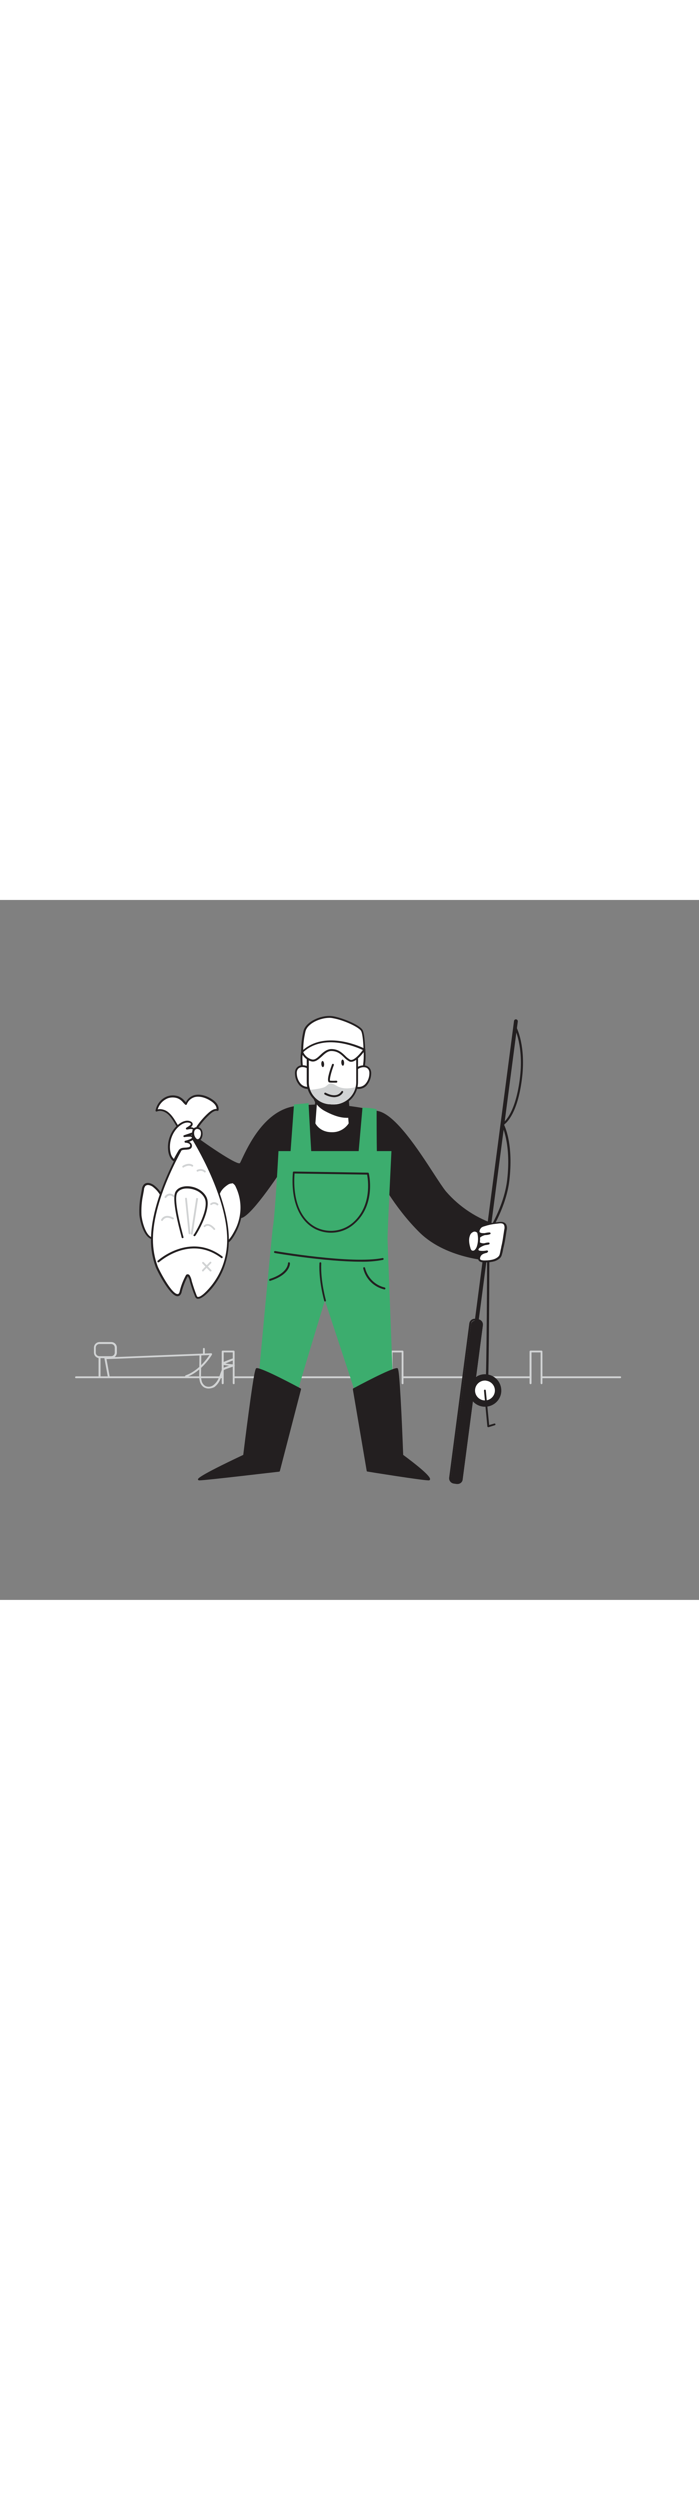 <svg version="1.1" id="Layer_1" xmlns="http://www.w3.org/2000/svg" xmlns:xlink="http://www.w3.org/1999/xlink" x="0px" y="0px" viewBox="0 0 500 500" style="width: 140px;" xml:space="preserve" data-imageid="fishing-91" imageName="Fishing" class="illustrations_image">
<rect x="0" y="0" width="500" height="500" fill="#808080" stroke="none"/>
<style type="text/css">
	.st0_fishing-91{fill:#D1D3D4;}
	.st1_fishing-91{fill:#231F20;}
	.st2_fishing-91{fill:#FFFFFF;}
	.st3_fishing-91{fill:#68E1FD;}
</style>
<g id="Background_fishing-91">
	<path class="st0_fishing-91" d="M379.6,341.6H288c-0.4,0-0.7-0.2-0.7-0.6c0-0.4,0.2-0.7,0.6-0.7c0.1,0,0.1,0,0.2,0h91.5c0.4,0,0.6,0.4,0.6,0.7&#10;&#9;&#9;C380.1,341.4,379.9,341.6,379.6,341.6L379.6,341.6z"/>
	<path class="st0_fishing-91" d="M280.3,341.6H167.2c-0.4,0-0.6-0.4-0.6-0.7c0-0.3,0.3-0.5,0.6-0.6h113.1c0.4,0,0.6,0.4,0.6,0.7&#10;&#9;&#9;C280.8,341.4,280.6,341.6,280.3,341.6z"/>
	<path class="st0_fishing-91" d="M443.7,341.6h-56.3c-0.4,0-0.6-0.4-0.6-0.7c0-0.3,0.3-0.5,0.6-0.6h56.3c0.4,0,0.6,0.4,0.6,0.7&#10;&#9;&#9;C444.2,341.4,444,341.6,443.7,341.6z"/>
	<path class="st0_fishing-91" d="M159.4,341.6H54.3c-0.4,0-0.6-0.4-0.6-0.7c0-0.3,0.3-0.5,0.6-0.6h105.1c0.4,0,0.6,0.4,0.6,0.7&#10;&#9;&#9;C160,341.4,159.7,341.6,159.4,341.6z"/>
	<path class="st0_fishing-91" d="M133,340.9c-0.4,0-0.7-0.3-0.6-0.7c0-0.3,0.2-0.5,0.4-0.6c9-3.2,15.1-11.6,17-14.5L76.2,328l2.2,12.1&#10;&#9;&#9;c0.1,0.4-0.2,0.7-0.5,0.8c-0.4,0.1-0.7-0.2-0.8-0.5l-2.4-12.9c0-0.2,0-0.4,0.1-0.5c0.1-0.2,0.3-0.2,0.5-0.2l75.7-3&#10;&#9;&#9;c0.2,0,0.5,0.1,0.6,0.3c0.1,0.2,0.1,0.5,0,0.7c-0.3,0.5-7,12-18.4,16.1C133.1,340.8,133.1,340.8,133,340.9z"/>
	<path class="st0_fishing-91" d="M79.6,327.3h-8.4c-2.2,0-4-1.8-4-4v-3.5c0-2.2,1.8-4,4-4h8.4c2.2,0,4,1.8,4,4v3.5&#10;&#9;&#9;C83.6,325.5,81.8,327.3,79.6,327.3z M71.1,317.2c-1.5,0-2.6,1.2-2.6,2.6v3.5c0,1.5,1.2,2.6,2.6,2.6h8.4c1.5,0,2.6-1.2,2.6-2.6v-3.5&#10;&#9;&#9;c0-1.5-1.2-2.6-2.6-2.6c0,0,0,0,0,0H71.1z"/>
	<path class="st0_fishing-91" d="M71.2,340.9c-0.4,0-0.7-0.3-0.7-0.7v-13.6c0-0.4,0.3-0.7,0.7-0.7s0.7,0.3,0.7,0.7c0,0,0,0,0,0v13.6&#10;&#9;&#9;C71.8,340.6,71.5,340.9,71.2,340.9C71.2,340.9,71.2,340.9,71.2,340.9z"/>
	<path class="st0_fishing-91" d="M145.9,325c-0.4,0-0.7-0.3-0.7-0.7v-3.7c0-0.4,0.4-0.6,0.7-0.6c0.3,0,0.5,0.3,0.6,0.6v3.7&#10;&#9;&#9;C146.6,324.7,146.3,325,145.9,325z"/>
	<path class="st0_fishing-91" d="M387.4,345.9c-0.4,0-0.7-0.3-0.7-0.7v-22h-6.5v22c0,0.4-0.3,0.7-0.7,0.7s-0.7-0.3-0.7-0.7v-22.6&#10;&#9;&#9;c0-0.4,0.3-0.7,0.7-0.7l0,0h7.8c0.4,0,0.7,0.3,0.7,0.7v22.6C388,345.6,387.7,345.9,387.4,345.9z"/>
	<path class="st0_fishing-91" d="M288,345.9c-0.4,0-0.7-0.3-0.7-0.7v0v-22h-6.5v22c0,0.4-0.3,0.7-0.7,0.7s-0.7-0.3-0.7-0.7v-22.6&#10;&#9;&#9;c0-0.4,0.3-0.7,0.7-0.7l0,0h7.8c0.4,0,0.7,0.3,0.7,0.7v22.6C288.7,345.6,288.4,345.9,288,345.9z"/>
	<path class="st0_fishing-91" d="M167.2,345.9c-0.4,0-0.7-0.3-0.7-0.7c0,0,0,0,0,0v-22h-6.5v22c0,0.4-0.3,0.7-0.7,0.7s-0.7-0.3-0.7-0.7v-22.6&#10;&#9;&#9;c0-0.4,0.3-0.7,0.7-0.7h7.8c0.4,0,0.7,0.3,0.7,0.7v22.6C167.9,345.6,167.6,345.9,167.2,345.9z"/>
	<path class="st0_fishing-91" d="M149.1,349c-1.1,0-2.1-0.3-3.1-0.8c-1.6-1-2.7-2.7-3.1-4.5c-0.4-1.7-0.5-3.5-0.4-5.2l0.2-13.6&#10;&#9;&#9;c0-0.4,0.3-0.7,0.7-0.7l0,0l0,0c0.4,0,0.7,0.3,0.6,0.7c0,0,0,0,0,0l-0.2,13.6c-0.1,1.6,0,3.3,0.4,4.9c0.3,1.5,1.2,2.8,2.5,3.7&#10;&#9;&#9;c1.9,1,4.2,0.8,5.9-0.5c1.8-1.4,3.1-3.2,3.9-5.3c0.4-0.9,0.8-1.9,1.1-2.9c0.5-1.2,0.9-2.5,1.5-3.7c0.1-0.1,0.2-0.3,0.3-0.3&#10;&#9;&#9;c1.5-0.7,3-1.2,4.5-1.7l-1.7-0.2c-1-0.1-2-0.3-3-0.4c-0.3,0-0.5-0.2-0.6-0.4c-0.2-0.6,0.1-1.2,0.9-1.5c2.2-0.9,4.4-1.8,6.7-2.6&#10;&#9;&#9;c0.3-0.1,0.6-0.1,0.8,0c0.3,0.1,0.5,0.4,0.5,0.8c0,0.3-0.2,0.6-0.5,0.7c-0.2,0.1-0.4,0-0.6-0.1l-5.2,2.1l1.2,0.2&#10;&#9;&#9;c1.6,0.2,3.2,0.4,4.8,0.5c0.4,0,0.7,0.3,0.7,0.7c0,0.3-0.2,0.5-0.5,0.6c-2.1,0.7-4.7,1.5-7.2,2.6c-0.5,1.1-0.9,2.2-1.3,3.4&#10;&#9;&#9;s-0.7,2-1.2,3c-0.9,2.3-2.4,4.4-4.4,5.9C152.1,348.6,150.6,349,149.1,349z"/>
</g>
<g id="Fisherman_fishing-91">
	<path class="st1_fishing-91" d="M211.7,147.8c25-2.9,42.1,0.1,58.6,3.6s40.8,48.5,48.2,57.1c9.8,11.3,22.6,19.7,36.9,24.1l-1.7,24.6&#10;&#9;&#9;c0,0-33-0.5-53-20.3s-31.6-43.8-31.6-43.8l-64.9-5.6c0,0-26.9,41.4-32.4,38.8s-43.6-42.5-43.6-42.5l7.5-17.3&#10;&#9;&#9;c0,0,34.3,25.4,36.6,21.8S186.7,150.7,211.7,147.8z"/>
	<path class="st1_fishing-91" d="M353.7,258L353.7,258c-0.3,0-33.5-0.8-53.5-20.4c-18.6-18.3-30.1-40.7-31.6-43.7l-64.1-5.5&#10;&#9;&#9;c-5,7.7-27.3,41.4-33.1,38.7s-42.3-41-43.8-42.7c-0.2-0.2-0.2-0.5-0.1-0.7l7.5-17.4c0.1-0.2,0.2-0.3,0.4-0.4c0.2-0.1,0.4,0,0.6,0.1&#10;&#9;&#9;c15.7,11.6,33.8,23.4,35.6,22c0.3-0.4,0.8-1.5,1.4-2.8c4.6-9.7,16.6-35.5,38.7-38l0,0c25.2-2.9,42.2,0.1,58.8,3.6&#10;&#9;&#9;c12.4,2.6,28.8,27.8,39.6,44.4c3.9,6,7,10.7,8.9,13c9.7,11.2,22.4,19.5,36.5,23.9c0.3,0.1,0.5,0.4,0.5,0.7l-1.7,24.6&#10;&#9;&#9;C354.4,257.8,354.1,258,353.7,258z M204.2,187L204.2,187l64.9,5.6c0.2,0,0.4,0.2,0.5,0.4c0.1,0.2,11.8,24.2,31.5,43.6&#10;&#9;&#9;c18.1,17.8,47.3,19.8,51.9,20l1.6-23.4c-14.2-4.6-26.9-13-36.7-24.2c-2-2.3-5.1-7.1-9-13.1c-10.7-16.4-27-41.3-38.8-43.8&#10;&#9;&#9;c-16.5-3.5-33.4-6.5-58.4-3.6l0,0c-21.4,2.4-33.2,27.8-37.6,37.3c-0.7,1.4-1.1,2.4-1.4,2.9c-0.2,0.3-0.6,0.6-1,0.6&#10;&#9;&#9;c-4.8,0.9-30.6-17.8-35.9-21.7l-7,16.2c13.2,13.9,38.8,40.1,43.1,42.1c3.5,1.6,20.6-21.6,31.6-38.6&#10;&#9;&#9;C203.7,187.1,203.9,187,204.2,187z M211.7,147.9L211.7,147.9z"/>
	<path class="st2_fishing-91" d="M258.9,125.4c-0.3-0.6,2.7-7.6,1.7-18.6S239.4,92,232.1,92.9s-14.6,8.4-16,15.7s1.7,20.3,1.7,20.3L258.9,125.4&#10;&#9;&#9;z"/>
	<path class="st1_fishing-91" d="M217.8,129.6c-0.3,0-0.6-0.2-0.7-0.5c-0.1-0.5-3.2-13.3-1.7-20.6c1.6-7.8,9.2-15.2,16.6-16.2&#10;&#9;&#9;c5-0.7,17.6,1,24.6,6.6c2.8,2.3,4.4,4.9,4.7,7.9c0.5,5.7,0.1,11.5-1.4,17.1c-0.1,0.5-0.2,0.9-0.3,1.4c0,0.2,0,0.4-0.1,0.5&#10;&#9;&#9;c-0.1,0.2-0.3,0.3-0.5,0.3L217.8,129.6L217.8,129.6z M234.5,93.5c-0.8,0-1.5,0-2.3,0.1c-6.8,0.9-14,7.9-15.5,15.1&#10;&#9;&#9;c-1.3,6.2,1,16.9,1.6,19.5l40-3.4c0.1-0.3,0.2-0.7,0.3-1.3c1.4-5.4,1.9-11,1.4-16.6c-0.4-2.8-1.9-5.4-4.2-7&#10;&#9;&#9;C250,95.3,240.2,93.4,234.5,93.5L234.5,93.5z"/>
	<path class="st2_fishing-91" d="M252.8,124.7c1.1-7,12.7-8.7,12.2-0.5c-0.1,2.9-1.2,5.6-3.1,7.7c-2,2.1-5.1,2.8-7.8,1.8"/>
	<path class="st1_fishing-91" d="M256.5,135c-0.9,0-1.9-0.2-2.7-0.6c-0.3-0.1-0.5-0.6-0.4-0.9c0,0,0,0,0,0c0.2-0.3,0.6-0.5,0.9-0.3&#10;&#9;&#9;c2.5,0.9,5.2,0.2,7-1.7c1.8-2,2.8-4.6,2.9-7.3c0.2-2.7-1.1-4.5-3.5-4.7c-3-0.3-6.7,1.8-7.3,5.4c-0.1,0.4-0.4,0.6-0.8,0.6&#10;&#9;&#9;c-0.4-0.1-0.6-0.4-0.6-0.8c0,0,0,0,0,0c0.8-4.1,4.6-6.9,8.8-6.5c2.5,0.3,5,2.1,4.7,6.2c-0.1,3-1.3,5.9-3.3,8.2&#10;&#9;&#9;C260.8,134.1,258.7,135,256.5,135z"/>
	<path class="st2_fishing-91" d="M223.9,124.7c-1.1-7-12.8-8.7-12.2-0.5c0.1,2.9,1.2,5.6,3.1,7.7c2,2.1,5.1,2.8,7.8,1.8"/>
	<path class="st1_fishing-91" d="M220.2,135c-2.2,0-4.3-0.9-5.9-2.5c-2-2.3-3.2-5.1-3.3-8.2c-0.3-4.1,2.2-5.9,4.7-6.2c4.2-0.4,8,2.4,8.8,6.5&#10;&#9;&#9;c0.1,0.4-0.2,0.7-0.6,0.8c0,0,0,0,0,0c-0.4,0.1-0.7-0.2-0.8-0.6c-0.6-3.6-4.3-5.7-7.3-5.4c-2.4,0.3-3.7,2-3.5,4.7&#10;&#9;&#9;c0.1,2.7,1.1,5.3,2.9,7.3c1.8,1.9,4.5,2.6,7,1.7c0.3-0.2,0.7,0,0.9,0.3c0.2,0.3,0,0.7-0.3,0.9C222,134.8,221.1,135,220.2,135z"/>
	<path class="st2_fishing-91" d="M224.9,159.7c0,0,3.1,6.9,12.3,6.9c5.2,0.1,10.1-2.5,12.9-6.9l-0.4-4.9l-0.9-11.4l-0.8-10.6h-21l-0.7,8.7&#10;&#9;&#9;l-0.2,2.8L224.9,159.7z"/>
	<path class="st1_fishing-91" d="M237.2,167.2c-9.5,0-12.8-6.9-12.9-7.2c0-0.1-0.1-0.2-0.1-0.3l2.1-26.9c0-0.4,0.3-0.6,0.7-0.6h21&#10;&#9;&#9;c0.4,0,0.7,0.3,0.7,0.6l2.1,26.9c0,0.1,0,0.3-0.1,0.4C247.8,164.7,242.7,167.4,237.2,167.2z M225.6,159.6c0.5,1,3.7,6.3,11.6,6.3&#10;&#9;&#9;c4.9,0.2,9.5-2.2,12.2-6.3l-2.1-26.1h-19.7L225.6,159.6z"/>
	<path class="st1_fishing-91" d="M224.7,140.7c0.2,1.3,0.7,2.5,1.4,3.6c1.8,2.5,4.1,4.6,6.9,6c4.5,2.5,11.2,5.3,16.7,4.5l-0.9-11.4&#10;&#9;&#9;c-4,0.5-8.1,0.5-12.1,0.1c-3.5-0.3-7.2-0.6-10.4-2C225.8,141.3,225.2,141,224.7,140.7z"/>
	<path class="st1_fishing-91" d="M247.6,155.6c-5.6,0-11.6-2.9-15-4.7c-2.9-1.5-5.3-3.6-7.1-6.3c-0.7-1.2-1.3-2.5-1.5-3.9&#10;&#9;&#9;c0-0.3,0.1-0.5,0.3-0.7c0.2-0.1,0.5-0.1,0.7,0c0.5,0.3,1,0.5,1.6,0.8c3.2,1.4,6.9,1.7,10.2,2c4,0.4,8,0.4,11.9-0.1&#10;&#9;&#9;c0.2,0,0.4,0,0.5,0.1c0.1,0.1,0.2,0.3,0.2,0.5l0.9,11.4c0,0.3-0.2,0.7-0.6,0.7C249.1,155.6,248.4,155.7,247.6,155.6z M225.7,142&#10;&#9;&#9;c0.3,0.7,0.6,1.4,1,2c1.7,2.5,4,4.5,6.6,5.8c3.5,1.9,10.1,5,15.7,4.5l-0.8-10.1c-3.8,0.4-7.7,0.4-11.5,0c-3.4-0.3-7.2-0.6-10.6-2.1&#10;&#9;&#9;L225.7,142z"/>
	<path class="st2_fishing-91" d="M236.9,146.1h1.9c8.8,0,16-7.2,16-16v-25.5h-34v25.4c0,8.8,7.1,16,16,16C236.8,146.1,236.8,146.1,236.9,146.1z&#10;&#9;&#9;"/>
	<path class="st1_fishing-91" d="M254.8,104.7v25.4c0,8.8-7.2,16-16,16h-1.9c-8.8,0-16-7.1-16-15.9c0,0,0,0,0-0.1v-25.4H254.8 M254.8,103.3h-34&#10;&#9;&#9;c-0.8,0-1.4,0.6-1.4,1.4v25.4c0,9.6,7.8,17.4,17.4,17.4h1.9c9.6,0,17.4-7.8,17.4-17.4v-25.4C256.2,103.9,255.6,103.3,254.8,103.3&#10;&#9;&#9;L254.8,103.3z"/>
	<path class="st1_fishing-91" d="M238.1,130.5c-0.8,0-1.6,0-2.3-0.1c-0.4,0-0.8-0.3-0.9-0.6c-1.2-2,1.7-9.9,2.6-12.3c0.1-0.4,0.5-0.5,0.9-0.4&#10;&#9;&#9;c0.4,0.1,0.5,0.5,0.4,0.9c0,0,0,0,0,0c-2,5.2-3.2,10.4-2.7,11.1c1.5,0.1,3,0.1,4.4,0c0.4,0,0.7,0.2,0.8,0.6c0,0.4-0.2,0.7-0.6,0.8&#10;&#9;&#9;C239.8,130.5,238.9,130.5,238.1,130.5z"/>
	<path class="st2_fishing-91" d="M260.6,106.8c0,0-6.6,9.8-10.5,7.8s-6-7.3-12.9-7.5c-6-0.1-9.4,8.6-14.4,7.3c-3-0.9-5.5-3.1-6.7-6&#10;&#9;&#9;c0,0,7.6-12.7,24.6-11.4S260.6,106.8,260.6,106.8z"/>
	<path class="st1_fishing-91" d="M251.2,115.6c-0.5,0-1-0.1-1.4-0.3c-1.4-0.8-2.7-1.8-3.8-3c-2.2-2.1-4.5-4.3-8.8-4.4c-2.7-0.1-4.9,1.9-7,3.9&#10;&#9;&#9;c-2.3,2-4.6,4.2-7.5,3.5c-3.3-0.9-5.9-3.3-7.2-6.4c-0.1-0.2,0-0.4,0.1-0.6c5.7-8.2,15.3-12.7,25.2-11.8&#10;&#9;&#9;c17.2,1.3,20.4,9.8,20.5,10.2c0.1,0.2,0,0.4-0.1,0.6C260.5,108.2,255.4,115.6,251.2,115.6z M237.1,106.5h0.1&#10;&#9;&#9;c4.8,0.1,7.4,2.6,9.7,4.8c1,1.1,2.2,2,3.5,2.8c2.6,1.3,7.6-4.7,9.4-7.3c-0.7-1.5-4.8-7.9-19.2-8.9c-9.3-0.9-18.3,3.3-23.7,10.8&#10;&#9;&#9;c1.2,2.6,3.4,4.5,6.1,5.2c2.2,0.6,4.1-1.2,6.2-3.2S233.9,106.5,237.1,106.5z"/>
	<path class="st2_fishing-91" d="M216.1,108.6c0-5,0.5-10,1.7-14.9c1.8-6.7,13.3-11.2,20.5-9.9s19.2,6.5,20.6,9.7s1.7,13.4,1.7,13.4&#10;&#9;&#9;S233,92.3,216.1,108.6z"/>
	<path class="st1_fishing-91" d="M216.1,109.2c-0.1,0-0.2,0-0.3,0c-0.3-0.1-0.4-0.3-0.4-0.6c0-5.1,0.5-10.2,1.7-15.1c1.9-7,13.6-11.8,21.3-10.4&#10;&#9;&#9;c6.8,1.2,19.5,6.4,21.1,10.1c1.5,3.3,1.7,13.3,1.7,13.7c0,0.4-0.3,0.7-0.7,0.7c-0.1,0-0.2,0-0.3-0.1c-0.3-0.1-27.4-14.1-43.7,1.6&#10;&#9;&#9;C216.5,109.2,216.3,109.3,216.1,109.2z M235.7,84.2c-6.9,0-15.8,4.1-17.2,9.7c-1,4.3-1.6,8.7-1.6,13.2c15.2-13,38-3.7,43.1-1.3&#10;&#9;&#9;c-0.1-2.7-0.5-9.6-1.6-12c-1.2-2.8-12.5-8-20.1-9.3C237.4,84.3,236.5,84.2,235.7,84.2z"/>
	<path class="st0_fishing-91" d="M221.9,135.6c0.1,0,7.3-0.6,10.2-1.9s2.9-4.6,8.6-1s13.4,1,13.4,1l0.2,0.3c-1.3,5.1-5,9.2-9.9,11&#10;&#9;&#9;c-2.5,0.5-5,0.8-7.5,1C230.2,146.1,224.2,141.9,221.9,135.6z"/>
	<path class="st1_fishing-91" d="M239,140.9c-2.4-0.1-4.7-0.8-6.7-1.9c-0.3-0.2-0.5-0.6-0.3-0.9c0,0,0,0,0-0.1c0.2-0.3,0.6-0.5,0.9-0.3&#10;&#9;&#9;c0,0,0,0,0,0c3.2,1.7,6,2.2,8.2,1.5c1.3-0.4,2.4-1.3,3.1-2.4c0.2-0.3,0.6-0.5,0.9-0.3c0.3,0.2,0.5,0.6,0.3,0.9c0,0,0,0,0,0&#10;&#9;&#9;c-0.8,1.5-2.2,2.6-3.9,3.1C240.7,140.7,239.9,140.9,239,140.9z"/>
	<path class="st3_fishing-91 targetColor" d="M199.2,179.4H280c0,0-2.8,56.7-2.8,62.7c0,2,4.2,110.9,4.2,110.9h-26.9l-22.1-66.9c0,0-19.4,63.4-18.9,63.4&#10;&#9;&#9;s-28.9-4.5-28.9-4.5s10.1-109,10.6-111.4C196.7,226.2,199.2,179.4,199.2,179.4z" style="fill: rgb(60, 173, 110);"/>
	<path class="st3_fishing-91 targetColor" d="M270.3,196.3c-1-2-0.9-45.7-0.9-46.6s-10.1-1.4-10.1-1.4l-4.5,51L270.3,196.3z" style="fill: rgb(60, 173, 110);"/>
	<path class="st3_fishing-91 targetColor" d="M223.9,195.3c-0.8-3-3.2-50.2-3.2-50.2l-10.4,1l-3.6,49.2L223.9,195.3z" style="fill: rgb(60, 173, 110);"/>
	<path class="st1_fishing-91" d="M253.1,349.5c0,0,26.9-14.5,31-14.4c1.5,0,3.7,61.7,3.7,61.7s23.2,17.2,18.7,17.2s-43.6-6.3-43.6-6.3&#10;&#9;&#9;L253.1,349.5z"/>
	<path class="st1_fishing-91" d="M306.5,414.6c-4.5,0-42.1-6-43.7-6.3c-0.3,0-0.5-0.3-0.5-0.5l-9.9-58.2c0-0.3,0.1-0.6,0.3-0.7&#10;&#9;&#9;c2.8-1.5,27-14.5,31.3-14.5h0c0.9,0,1.5,0,3.1,31.5c0.7,14,1.2,28.3,1.3,30.5c9.2,6.8,19.9,15.3,19.2,17.5&#10;&#9;&#9;C307.5,414.4,307,414.7,306.5,414.6z M263.5,407.1c4.4,0.7,37.9,6,42.8,6.2c-1.1-2.1-10.2-9.5-18.9-16c-0.2-0.1-0.3-0.3-0.3-0.5&#10;&#9;&#9;c-0.8-22.8-2.4-57.2-3.4-61.1c-4.1,0.5-22.4,10.1-29.9,14.1L263.5,407.1z"/>
	<path class="st1_fishing-91" d="M214.6,349.5c0,0-26.9-14.5-31-14.4c-1.5,0-9,61.7-9,61.7s-36.4,17.2-32,17.2s56.8-6.3,56.8-6.3L214.6,349.5z"/>
	<path class="st1_fishing-91" d="M142.6,414.6c-0.8,0-1-0.5-1-0.6c-0.1-0.6-0.5-2.1,32.4-17.6c0.3-2.4,2-16.5,3.9-30.5&#10;&#9;&#9;c4.2-31.4,4.9-31.4,5.7-31.5h0.1c4.3,0,28.5,13,31.3,14.5c0.3,0.1,0.4,0.5,0.3,0.8l-15.1,58.2c-0.1,0.3-0.3,0.5-0.6,0.5&#10;&#9;&#9;C197.4,408.6,147.1,414.6,142.6,414.6z M183.9,335.8c-1.4,3.6-5.9,38.2-8.7,61.1c0,0.2-0.2,0.4-0.4,0.5c-10.6,5-27,13-31.1,15.8&#10;&#9;&#9;c8.6-0.6,50.3-5.6,55.2-6.2l14.9-57.2C206.3,345.8,187.9,336.2,183.9,335.8z"/>
	<path class="st1_fishing-91" d="M236.7,237.7c-3.8,0-7.5-0.9-10.9-2.5c-11.9-5.9-17.9-20.7-16.3-40.6c0-0.4,0.3-0.6,0.7-0.6l0,0l53,0.8&#10;&#9;&#9;c0.3,0,0.6,0.2,0.6,0.5c0.1,0.2,5.3,22.1-10.1,35.8C249,235.4,243,237.7,236.7,237.7z M210.7,195.4c-1.4,19,4.3,33,15.6,38.6&#10;&#9;&#9;c8.8,4.2,19.2,2.7,26.5-3.8c13.4-12.1,10.4-30.7,9.8-34L210.7,195.4z"/>
	<path class="st1_fishing-91" d="M258.1,258.4c-25.4,0-61.1-6.1-61.5-6.2c-0.4-0.1-0.6-0.4-0.6-0.8c0.1-0.4,0.4-0.6,0.8-0.6c0,0,0,0,0,0&#10;&#9;&#9;c0.6,0.1,54.8,9.4,76.8,5c0.4-0.1,0.7,0.2,0.8,0.5c0.1,0.4-0.2,0.7-0.5,0.8c0,0,0,0,0,0C268.7,258.1,263.4,258.5,258.1,258.4z"/>
	<path class="st1_fishing-91" d="M193.2,272.1c-0.4,0-0.7-0.3-0.7-0.7c0-0.3,0.2-0.6,0.5-0.7c13.2-4.2,13-11.2,13-11.2c0-0.4,0.3-0.7,0.7-0.7&#10;&#9;&#9;c0.3,0,0.6,0.3,0.7,0.6c0,0.3,0.4,8-13.9,12.6L193.2,272.1z"/>
	<path class="st1_fishing-91" d="M275,278.2h-0.1c-7.5-1.7-13.4-7.6-15.1-15.1c0-0.4,0.2-0.7,0.6-0.8c0.3,0,0.6,0.2,0.7,0.5&#10;&#9;&#9;c1.7,6.9,7.1,12.4,14,14c0.4,0.1,0.6,0.4,0.6,0.8C275.6,278,275.3,278.3,275,278.2L275,278.2z"/>
	<path class="st1_fishing-91" d="M232.5,286.8c-0.3,0-0.6-0.2-0.6-0.5c0-0.1-4-13.9-3.4-26.8c0-0.4,0.3-0.7,0.6-0.7c0.4,0,0.7,0.3,0.7,0.6&#10;&#9;&#9;c0,0.1,0,0.1,0,0.2c-0.6,12.7,3.3,26.2,3.3,26.4c0.1,0.4-0.1,0.7-0.5,0.9C232.6,286.8,232.6,286.8,232.5,286.8z"/>
	<path class="st2_fishing-91" d="M161.9,244.3c0,0.1,0.1,0.2,0.1,0.3c2.5-0.3,5.2-5.4,6.4-7.5c1.8-3.3,3.1-6.8,3.8-10.5&#10;&#9;&#9;c1.5-7.4,0.4-15-2.9-21.7c-0.5-1.3-1.5-2.3-2.7-2.9c-1.4-0.3-2.9,0.1-4,1c-3.9,2.5-7,6.3-6.2,10.9c0.6,3.3,1.3,6.6,1.9,9.9&#10;&#9;&#9;C159.5,230.5,160.1,237.7,161.9,244.3z"/>
	<path class="st1_fishing-91" d="M161.9,245.3c-0.3,0-0.6-0.2-0.7-0.5l-0.1-0.3l0,0c-1.1-4.3-1.9-8.6-2.4-13c-0.4-2.5-0.8-5.1-1.2-7.6&#10;&#9;&#9;c-0.3-1.4-0.6-2.9-0.8-4.3c-0.4-1.9-0.7-3.7-1.1-5.6c-0.8-4.2,1.5-8.4,6.4-11.6c1.8-1.1,3.2-1.5,4.6-1.1c1.4,0.6,2.6,1.8,3.1,3.2&#10;&#9;&#9;c3.4,6.9,4.4,14.7,2.9,22.2c-0.7,3.7-2,7.3-3.8,10.7l-0.2,0.4C167.3,240.2,164.7,244.9,161.9,245.3L161.9,245.3z M165.6,202.5&#10;&#9;&#9;c-1,0.1-1.9,0.4-2.7,1c-2.6,1.7-6.8,5.3-5.9,10.2c0.4,1.8,0.7,3.7,1.1,5.5c0.3,1.4,0.6,2.9,0.8,4.3c0.5,2.5,0.9,5.1,1.2,7.7&#10;&#9;&#9;c0.5,4.2,1.3,8.3,2.3,12.4c1.9-0.9,4.1-4.9,5.1-6.7l0.2-0.4c1.8-3.2,3-6.7,3.7-10.3c1.4-7.2,0.4-14.7-2.8-21.3&#10;&#9;&#9;c-0.4-1.1-1.3-2-2.3-2.6C166,202.6,165.8,202.5,165.6,202.5z"/>
	<path class="st2_fishing-91" d="M101.5,210.7c-1,4.7-1.3,9.5-1.1,14.3c0.4,4.6,3.5,17.8,10,16.7c1.2-0.2,2.4-0.8,3.2-1.8&#10;&#9;&#9;c0.5-0.6,0.8-1.4,1-2.1c3.6-11.3,6.1-24.5-4.3-33.1c-2-1.6-5.2-2.7-6.9-0.8c-0.6,0.9-1,1.9-1.1,2.9&#10;&#9;&#9;C102,208.1,101.7,209.4,101.5,210.7z"/>
	<path class="st1_fishing-91" d="M109.7,242.4c-1.2,0-2.5-0.5-3.4-1.3c-4.2-3.3-6.3-12.4-6.6-16.1c-0.2-4.9,0.1-9.7,1.1-14.5&#10;&#9;&#9;c0.2-1.3,0.5-2.6,0.7-3.9c0.1-1.2,0.6-2.3,1.3-3.2c1.9-2.2,5.4-1.3,7.9,0.8c10.6,8.7,8.2,22,4.5,33.8c-0.2,0.8-0.6,1.6-1.1,2.3&#10;&#9;&#9;c-0.9,1.1-2.2,1.8-3.6,2C110.3,242.4,110,242.4,109.7,242.4z M105.8,203.6c-0.7,0-1.4,0.3-1.9,0.8c-0.5,0.8-0.9,1.6-0.9,2.6&#10;&#9;&#9;c-0.2,1.3-0.5,2.6-0.7,3.9l0,0c-1,4.7-1.3,9.4-1.1,14.2c0.3,3.9,2.4,12.3,6,15.1c0.9,0.8,2.1,1.1,3.2,0.9c1.1-0.1,2-0.7,2.7-1.5&#10;&#9;&#9;c0.4-0.6,0.7-1.2,0.9-1.9c3.6-11.4,5.9-24.1-4.1-32.3C108.7,204.3,107.3,203.7,105.8,203.6z M101.5,210.7L101.5,210.7z"/>
	<path class="st2_fishing-91" d="M108.7,242.6c-0.1,6.6,1.1,13.2,3.4,19.4c1.2,3.2,12,24.2,16.3,19.7c0.5-0.6,0.8-1.4,0.9-2.2&#10;&#9;&#9;c0.9-3.7,2.3-7.3,4.1-10.7c0.2-0.3,0.4-0.6,0.7-0.7s0.8,0.3,1,0.7c0.6,1.2,1.1,2.5,1.4,3.8c1,3.4,2.2,6.8,3.5,10.1&#10;&#9;&#9;c0.2,0.6,0.5,1.3,1.1,1.5c2.9,1,8.7-5.8,10.3-7.8c3.5-4.3,6.3-9.1,8.3-14.4c2.3-6.2,3.5-12.8,3.4-19.4c0-33.7-27.2-75.5-27.2-75.5&#10;&#9;&#9;S108.7,208.9,108.7,242.6z"/>
	<path class="st1_fishing-91" d="M141.7,284.9c-0.3,0-0.6,0-0.8-0.1c-0.8-0.4-1.3-1.1-1.5-1.9c-1.4-3.3-2.5-6.7-3.5-10.1l-0.1-0.4&#10;&#9;&#9;c-0.2-1.1-0.6-2.2-1.2-3.2c-0.1-0.2-0.2-0.3-0.3-0.4c0,0,0,0.1-0.2,0.4c-1.8,3.3-3.1,6.9-4.1,10.5c-0.1,0.9-0.5,1.8-1.1,2.5&#10;&#9;&#9;c-0.6,0.7-1.6,1-2.5,0.8c-5.4-1.1-14-18.1-15-20.7c-2.3-6.3-3.5-12.9-3.4-19.6c0-33.5,27.1-75.4,27.3-75.8c0.2-0.3,0.7-0.4,1-0.1&#10;&#9;&#9;c0.1,0,0.1,0.1,0.1,0.1c0.3,0.4,27.3,42.3,27.3,75.9c0,6.7-1.1,13.3-3.4,19.6c-2,5.3-4.8,10.2-8.4,14.6&#10;&#9;&#9;C149.4,280,144.8,284.9,141.7,284.9z M134.3,267.4c0.6,0,1.2,0.4,1.5,1c0.6,1.1,1.1,2.3,1.3,3.6l0.1,0.4c1,3.4,2.1,6.7,3.4,10&#10;&#9;&#9;c0.1,0.3,0.4,1,0.7,1.1c1.6,0.6,5.3-2.4,9.6-7.6c3.5-4.3,6.2-9,8.2-14.2c2.3-6.1,3.4-12.6,3.4-19.1c0-30.4-22.6-67.9-26.6-74.2&#10;&#9;&#9;c-3.9,6.3-26.5,43.8-26.5,74.2c0,6.5,1.1,13,3.4,19.1c1.1,2.9,9.5,19,13.9,19.8c0.5,0.1,0.9,0,1.2-0.4c0.4-0.5,0.6-1.2,0.7-1.8&#10;&#9;&#9;c0.9-3.8,2.4-7.5,4.2-10.9c0.2-0.5,0.6-0.9,1.1-1C134.1,267.4,134.2,267.4,134.3,267.4L134.3,267.4z"/>
	<path class="st1_fishing-91" d="M130.6,241.6c-0.4,0-0.7-0.3-0.7-0.7c0-0.1-0.2-0.7-0.4-1.6c-1.7-6.3-6.8-25.5-4-30.8c1.3-2.5,4.4-4,8.4-4h0.1&#10;&#9;&#9;c4.8,0,10.9,2.4,13.6,7.6c4.4,8.4-7.3,27.3-8,27.9c-0.3,0.3-0.7,0.2-1,0c0,0,0,0,0,0c-0.3-0.3-0.3-0.7,0-0.9&#10;&#9;&#9;c0.8-0.9,11.6-18.7,7.7-26.2c-2.4-4.7-8-6.8-12.4-6.8c-3.4-0.1-6.1,1.2-7.2,3.3c-1.7,3.2-0.3,13.2,4.1,29.8c0.2,0.7,0.4,1.3,0.5,2&#10;&#9;&#9;C131.2,241.3,131,241.6,130.6,241.6z"/>
	<path class="st0_fishing-91" d="M153.2,235.7c-0.2,0-0.4-0.1-0.5-0.3c0,0-2-2.5-4-2.7c-0.7,0-1.4,0.2-1.9,0.8c-0.3,0.3-0.7,0.3-0.9,0&#10;&#9;&#9;c0,0,0,0,0,0c-0.3-0.2-0.3-0.6,0-0.9c0,0,0,0,0,0c0.8-0.8,1.8-1.2,2.9-1.1c2.6,0.2,4.9,3.1,5,3.2c0.2,0.3,0.2,0.7-0.1,0.9&#10;&#9;&#9;C153.6,235.7,153.4,235.7,153.2,235.7L153.2,235.7z"/>
	<path class="st0_fishing-91" d="M115.9,229.3c-0.4,0-0.7-0.3-0.7-0.7c0-0.1,0-0.2,0.1-0.3c0.7-1.3,1.8-2.2,3.2-2.5c2.7-0.6,5.4,1.1,5.6,1.2&#10;&#9;&#9;c0.3,0.2,0.4,0.6,0.1,0.9c-0.2,0.3-0.6,0.4-0.9,0.2c0,0-2.4-1.5-4.5-1c-1,0.3-1.9,1-2.4,1.9C116.4,229.2,116.1,229.3,115.9,229.3z"/>
	<path class="st0_fishing-91" d="M131.1,191.2c-0.4,0-0.7-0.3-0.7-0.7c0-0.2,0.1-0.4,0.3-0.6c0.2-0.1,4.1-2.7,7.2-0.6c0.3,0.2,0.4,0.6,0.2,0.9&#10;&#9;&#9;c-0.2,0.3-0.6,0.4-0.9,0.2l0,0c-2.4-1.6-5.7,0.6-5.8,0.6C131.3,191.2,131.2,191.3,131.1,191.2z"/>
	<path class="st0_fishing-91" d="M146.5,194.7c-0.2,0-0.3-0.1-0.4-0.2c-1.2-1.1-3-1.3-4.5-0.5c-0.3,0.2-0.7,0.1-0.9-0.3&#10;&#9;&#9;c-0.2-0.3-0.1-0.7,0.3-0.9c0,0,0,0,0,0c2-1,4.3-0.7,6,0.7c0.3,0.3,0.3,0.7,0,0.9c0,0,0,0,0,0C146.8,194.7,146.7,194.7,146.5,194.7z&#10;&#9;&#9;"/>
	<path class="st2_fishing-91" d="M139.8,164.9c0.5-1.1,1.1-2.1,1.7-3.1c2.3-3.4,5-6.4,8.1-9.2c1.7-1.5,3.8-3,5.9-2.5c0.6-2.8-1.8-5.3-4-6.9&#10;&#9;&#9;c-5.7-3.9-14.9-5.9-18.5,2.5c-2-1.9-3.3-3.9-6-4.8c-2.3-0.7-4.7-0.7-7,0c-4.2,1.6-7.3,5.2-8.1,9.6c2.9-1.2,6.2-0.1,8.6,2&#10;&#9;&#9;c3.5,3,5.4,7.8,8.1,11.6c1.4,2.1,4,6.1,6.6,6C136.9,170.1,138.5,167.3,139.8,164.9z"/>
	<path class="st1_fishing-91" d="M135.1,170.8c-2.8,0-5.2-3.5-6.8-5.9l-0.3-0.4c-0.9-1.3-1.7-2.7-2.5-4.1c-1.6-2.7-3.2-5.4-5.4-7.4&#10;&#9;&#9;c-2-1.7-5.1-3.1-7.9-1.9c-0.4,0.1-0.8,0-0.9-0.4c-0.1-0.1-0.1-0.3,0-0.4c0.9-4.7,4.1-8.5,8.6-10.1c2.4-0.8,5-0.8,7.5,0&#10;&#9;&#9;c1.9,0.7,3.5,1.9,4.8,3.5l0.8,0.8c1.1-2.4,3.3-4.2,5.8-5c4.5-1.3,9.8,0.7,13.2,3.1c3.3,2.2,4.8,5,4.3,7.6c0,0.2-0.2,0.3-0.3,0.4&#10;&#9;&#9;c-0.2,0.1-0.3,0.1-0.5,0.1c-1.9-0.5-3.8,1-5.3,2.3c-3,2.7-5.7,5.8-8,9.1c-0.5,0.8-0.9,1.6-1.3,2.4l-0.3,0.6l0,0&#10;&#9;&#9;C138.8,168,137.2,170.7,135.1,170.8L135.1,170.8z M114.4,149.4c2.4,0.1,4.7,1,6.5,2.7c2.4,2.1,4.1,5,5.7,7.7c0.8,1.4,1.6,2.7,2.5,4&#10;&#9;&#9;l0.3,0.4c1.3,1.9,3.7,5.3,5.7,5.3h0.1c1.5,0,3.2-3.3,4-4.9l0.3-0.6c0.4-0.9,0.9-1.7,1.4-2.6c2.4-3.4,5.1-6.5,8.2-9.3&#10;&#9;&#9;c1.6-1.4,3.6-2.9,5.8-2.8c0.1-2.6-2.6-4.7-3.8-5.5c-3.2-2.2-8.1-4.1-12.1-2.9c-2.5,0.8-4.5,2.7-5.4,5.1c-0.1,0.2-0.3,0.4-0.5,0.4&#10;&#9;&#9;c-0.2,0-0.4,0-0.6-0.2c-0.6-0.5-1-1-1.5-1.5c-1.1-1.4-2.6-2.5-4.2-3.1c-2.1-0.7-4.5-0.7-6.6,0c-3.6,1.4-6.3,4.3-7.4,8&#10;&#9;&#9;C113.3,149.5,113.9,149.4,114.4,149.4z M139.8,164.9L139.8,164.9z"/>
	<path class="st2_fishing-91" d="M138.6,163.7c0.4,0.3,0.6,0.8,0.6,1.3c-0.1,1.1-1.4,1.8-2.5,2.1l-5,1.7c1.2-0.2,2.5-0.3,3.8-0.3&#10;&#9;&#9;c0.6,0,1.1,0.1,1.6,0.3c0.5,0.3,0.8,0.8,0.8,1.4c-0.1,0.6-0.6,0.9-1.1,1.2c-1.3,0.7-2.7,1.2-4.1,1.5c1.1,0,2.1,0.3,3,0.9&#10;&#9;&#9;c0.9,0.6,1.3,1.8,0.9,2.8c-0.7,0.8-1.6,1.2-2.6,1.1c-1.9,0.2-3.9-0.1-5.3,1.4c-1.4,2.3-2.7,4.7-3.9,7.2c-1.9-1.1-2.9-3.2-3.3-5.4&#10;&#9;&#9;c-1.7-7.8,1.7-17.3,8.9-21.3c1.9-1.1,4.3-1.7,6.2-0.5c0.3,0.2,0.6,0.4,0.7,0.7c0.3,0.8-0.4,1.6-1.1,2.1c-0.8,0.6-1.6,1.2-2.5,1.7&#10;&#9;&#9;c1.1-0.2,2.2-0.4,3.3-0.4C137.5,163.1,138.1,163.3,138.6,163.7z"/>
	<path class="st1_fishing-91" d="M124.6,186.8c-0.1,0-0.2,0-0.3-0.1l0,0c-2.3-1.3-3.2-3.9-3.7-5.8c-1.9-8.6,2.1-18,9.2-22&#10;&#9;&#9;c1.2-0.7,4.3-2.1,6.9-0.5c0.4,0.2,0.8,0.6,1,1.1c0.4,0.9-0.1,2-1.3,2.9h0.5c0.8,0,1.5,0.4,2.1,0.9l0,0c0.5,0.5,0.8,1.1,0.8,1.9&#10;&#9;&#9;c-0.1,1.8-2.2,2.5-2.9,2.7l-0.4,0.1c0.3,0.1,0.6,0.2,0.9,0.3c0.8,0.4,1.2,1.2,1.1,2.1c-0.2,0.7-0.8,1.3-1.5,1.6&#10;&#9;&#9;c-0.6,0.3-1.1,0.5-1.7,0.8c0.2,0.1,0.5,0.2,0.7,0.4c1.2,0.8,1.7,2.4,1,3.7c-0.7,1.2-2.3,1.4-3.1,1.4c-0.4,0.1-0.8,0.1-1.2,0.1&#10;&#9;&#9;c-1.4,0.1-2.7,0.1-3.6,1.1c-0.4,0.5-3.4,6.1-3.7,6.8c0,0.1,0,0.1-0.1,0.2C125.1,186.7,124.9,186.8,124.6,186.8z M134.1,159&#10;&#9;&#9;c-1.2,0-2.5,0.4-3.6,1c-6.6,3.7-10.3,12.5-8.5,20.5c0.3,1.7,1.1,3.3,2.4,4.5c1-2.2,3.6-6.6,3.7-6.6c1.3-1.4,2.9-1.4,4.5-1.5&#10;&#9;&#9;c0.4,0,0.8,0,1.2-0.1c0.9-0.1,1.8-0.2,2.1-0.8c0.3-0.7,0-1.5-0.6-1.9c-0.8-0.5-1.8-0.7-2.7-0.7c-0.4,0-0.6-0.4-0.6-0.8&#10;&#9;&#9;c0-0.3,0.2-0.5,0.5-0.6c1.4-0.3,2.7-0.7,4-1.4c0.2-0.1,0.7-0.4,0.8-0.7c0-0.3-0.2-0.5-0.4-0.6c-0.4-0.2-0.9-0.3-1.3-0.2&#10;&#9;&#9;c-1.2,0-2.4,0.1-3.6,0.3c-0.4,0.1-0.7-0.2-0.8-0.5c-0.1-0.3,0.1-0.7,0.4-0.8l5-1.7c1.3-0.4,2-0.9,2-1.5c0-0.3-0.1-0.6-0.4-0.8&#10;&#9;&#9;c-0.4-0.3-0.8-0.5-1.3-0.5c-0.6,0-1.2,0.1-1.8,0.2c-0.5,0.1-1,0.2-1.4,0.2c-0.3,0-0.6-0.2-0.7-0.5c-0.1-0.3,0-0.6,0.3-0.8&#10;&#9;&#9;c0.8-0.5,1.7-1,2.4-1.6c0.5-0.4,1-0.9,0.8-1.3c-0.1-0.2-0.3-0.3-0.4-0.4C135.4,159.1,134.7,159,134.1,159z"/>
	<path class="st0_fishing-91" d="M155.5,218.2c-0.2,0-0.4-0.1-0.5-0.2c-1-1-2.6-1.1-3.6-0.2c-0.3,0.2-0.7,0.2-0.9-0.1c0,0,0,0,0,0&#10;&#9;&#9;c-0.2-0.3-0.2-0.7,0.1-0.9c0,0,0,0,0,0c1.6-1.3,4-1.2,5.5,0.3c0.2,0.3,0.2,0.7-0.1,0.9C155.8,218.2,155.6,218.2,155.5,218.2&#10;&#9;&#9;L155.5,218.2z"/>
	<path class="st0_fishing-91" d="M150.6,265.4c-0.2,0-0.4-0.1-0.5-0.2l-5.4-5.6c-0.2-0.3-0.2-0.7,0.1-0.9c0.3-0.2,0.6-0.2,0.9,0l5.4,5.6&#10;&#9;&#9;c0.3,0.3,0.3,0.7,0,0.9c0,0,0,0,0,0C150.9,265.4,150.8,265.4,150.6,265.4z"/>
	<path class="st0_fishing-91" d="M145.2,265.4c-0.4,0-0.7-0.3-0.7-0.7c0-0.2,0.1-0.3,0.2-0.5l5.4-5.6c0.3-0.3,0.7-0.3,0.9,0c0,0,0,0,0,0&#10;&#9;&#9;c0.3,0.2,0.3,0.6,0,0.9c0,0,0,0,0,0l-5.4,5.6C145.5,265.4,145.3,265.4,145.2,265.4z"/>
	<path class="st0_fishing-91" d="M118.4,212.9c-0.4,0-0.7-0.3-0.7-0.7c0-0.1,0-0.2,0.1-0.3c0.7-1.1,1.8-1.9,3.2-2.1c1.3-0.1,2.6,0.3,3.6,1.3&#10;&#9;&#9;c0.3,0.2,0.3,0.6,0,0.9c0,0,0,0,0,0c-0.3,0.3-0.7,0.3-0.9,0c-1.1-1.2-3-1.2-4.1-0.1c-0.2,0.2-0.4,0.4-0.5,0.6&#10;&#9;&#9;C118.8,212.8,118.6,213,118.4,212.9z"/>
	<path class="st0_fishing-91" d="M137.2,239.1L137.2,239.1c-0.5-0.1-0.7-0.4-0.7-0.7c0,0,0,0,0,0c0.1-0.8,3.9-25.5,3.9-25.5l1.3,0.2&#10;&#9;&#9;c0,0-3.7,24.6-3.9,25.4C137.8,238.9,137.5,239.1,137.2,239.1z"/>
	<path class="st0_fishing-91" d="M135.6,238.8c-0.3,0-0.6-0.3-0.7-0.6l-2.5-24.8c0-0.4,0.2-0.7,0.6-0.7s0.7,0.2,0.7,0.6l2.5,24.8&#10;&#9;&#9;C136.2,238.4,136,238.7,135.6,238.8L135.6,238.8z"/>
	<path class="st1_fishing-91" d="M113.3,258.9c-0.2,0-0.4-0.1-0.5-0.2c-0.3-0.3-0.3-0.7,0-1c0,0,0,0,0,0c0.2-0.2,22.9-20.6,46.2-3.1&#10;&#9;&#9;c0.3,0.2,0.4,0.6,0.2,0.9c0,0,0,0,0,0.1c-0.2,0.3-0.6,0.4-0.9,0.2c0,0,0,0-0.1-0.1c-22.4-16.8-44.2,2.9-44.4,3&#10;&#9;&#9;C113.5,258.8,113.4,258.9,113.3,258.9z"/>
	<path class="st2_fishing-91" d="M140,171.1c0.4,0.4,0.8,0.6,1.3,0.6c3.2,0,4.5-7.9,0.5-8.6C137,162.1,137.4,168.8,140,171.1z"/>
	<path class="st1_fishing-91" d="M141.3,172.4L141.3,172.4c-0.7,0-1.3-0.3-1.8-0.8l0,0c-2-1.9-2.6-4.8-1.7-7.4c0.4-0.9,1.5-2.3,4.1-1.8&#10;&#9;&#9;c2.4,0.4,3.2,3,3,5.3S143.4,172.4,141.3,172.4z M140.5,170.5c0.2,0.2,0.5,0.4,0.9,0.4l0,0c1.2,0,2.1-1.8,2.3-3.4s-0.2-3.5-1.9-3.8&#10;&#9;&#9;c-1-0.4-2.1,0.1-2.6,1C138.4,166.7,138.9,169,140.5,170.5L140.5,170.5z"/>
	<path class="st1_fishing-91" d="M348.3,340.2L348.3,340.2c-0.4,0-0.7-0.3-0.7-0.7c0,0,0,0,0,0c0.7-22.8,0.9-100.8,0.9-101.6&#10;&#9;&#9;c0-0.1,0-0.3,0.1-0.4c0.1-0.2,12-18.2,14.2-37.7c3-26.4-4-39.1-4-39.2c-0.1-0.2-0.1-0.4,0-0.5c0.1-0.2,0.2-0.3,0.4-0.4&#10;&#9;&#9;c0.1-0.1,9.1-4.9,12.6-31.6c3.1-23.5-3.8-36.6-3.8-36.7c-0.2-0.3-0.1-0.7,0.2-1s0.7-0.1,1,0.2c0,0,0,0.1,0.1,0.1&#10;&#9;&#9;c0.3,0.6,7.1,13.6,4,37.5s-10.6,30.8-12.8,32.3c1.4,2.8,6.6,15.5,3.9,39.5c-2.1,18.8-13,36.2-14.3,38.1c0,4.5-0.2,79.2-0.8,101.4&#10;&#9;&#9;C349.1,339.9,348.8,340.2,348.3,340.2C348.4,340.2,348.4,340.2,348.3,340.2z"/>
	<circle class="st1_fishing-91" cx="346.9" cy="350.4" r="11"/>
	<path class="st1_fishing-91" d="M346.9,362c-0.5,0-1,0-1.5-0.1c-6.4-0.8-10.9-6.7-10-13c0.8-6.4,6.7-10.9,13-10c6.4,0.8,10.9,6.6,10.1,13&#10;&#9;&#9;C357.8,357.6,352.8,362,346.9,362z M346.9,340c-5.7,0-10.3,4.6-10.3,10.4c0,5.7,4.6,10.3,10.4,10.3c5.7,0,10.3-4.6,10.3-10.4&#10;&#9;&#9;c0-5.2-3.8-9.6-9-10.3C347.8,340.1,347.3,340,346.9,340L346.9,340z"/>
	<circle class="st2_fishing-91" cx="346.9" cy="350.4" r="7.8"/>
	<path class="st1_fishing-91" d="M346.9,358.8c-0.4,0-0.7,0-1.1-0.1c-4.6-0.6-7.9-4.9-7.3-9.5c0.6-4.6,4.9-7.9,9.5-7.3c4.6,0.6,7.9,4.9,7.3,9.5&#10;&#9;&#9;C354.7,355.7,351.2,358.8,346.9,358.8L346.9,358.8z M346.9,343.3c-3.9,0-7.1,3.2-7.1,7.1c0,3.9,3.2,7.1,7.1,7.1s7.1-3.2,7.1-7.1&#10;&#9;&#9;c0-3.5-2.6-6.5-6.2-7C347.5,343.3,347.2,343.3,346.9,343.3L346.9,343.3z"/>
	<path class="st1_fishing-91" d="M327.3,417l-2.1-0.3c-1.7-0.2-3-1.8-2.7-3.6l14.4-109.9c0.2-1.7,1.8-3,3.6-2.7l2.1,0.3c1.7,0.2,3,1.8,2.7,3.6&#10;&#9;&#9;l-14.4,109.9C330.6,416,329,417.2,327.3,417z"/>
	<path class="st1_fishing-91" d="M327.2,417.2c-0.2,0-0.3,0-0.5,0l-2.1-0.3l0,0c-2.1-0.3-3.6-2.2-3.3-4.3c0,0,0,0,0,0l14.4-110.1&#10;&#9;&#9;c0.3-2.1,2.2-3.6,4.3-3.3c0,0,0,0,0,0l2.1,0.3c2.1,0.3,3.6,2.2,3.3,4.3c0,0,0,0,0,0l-14.5,110C330.7,415.8,329.2,417.2,327.2,417.2&#10;&#9;&#9;z M324.8,415.6l2.1,0.3c1.4,0.2,2.6-0.8,2.8-2.2l14.4-110.1c0.1-0.7-0.1-1.3-0.5-1.9c-0.4-0.5-1-0.9-1.7-1l-2.1-0.3&#10;&#9;&#9;c-1.4-0.2-2.6,0.8-2.8,2.2l-14.4,110.1C322.5,414.1,323.4,415.4,324.8,415.6L324.8,415.6z"/>
	<path class="st1_fishing-91" d="M340.6,304.5h-0.2c-0.7-0.1-1.2-0.7-1.1-1.5c0,0,0,0,0,0l28.4-216.7c0.2-0.7,0.9-1.2,1.6-1&#10;&#9;&#9;c0.6,0.1,1.1,0.7,1.1,1.4l-28.4,216.7C341.8,304.1,341.3,304.6,340.6,304.5z"/>
	<path class="st2_fishing-91" d="M361.7,235.8c0.4-1.3,0.3-2.7-0.3-3.9c-1.4-2.2-4.3-1.3-6.4-1c-2.9,0.3-5.7,0.9-8.4,1.8&#10;&#9;&#9;c-0.9,0.2-1.7,0.6-2.5,1.2c-1,0.8-2.2,3.1-1.2,4.3c0.7,0.6,1.6,0.9,2.5,0.8c1.7,0.1,3.4,0,5-0.5c-1.7,0.1-3.3,0.4-4.8,1&#10;&#9;&#9;c-0.9,0.3-1.8,0.8-2.5,1.4c-0.7,0.6-1.1,1.6-1.1,2.6c0.3,3.9,5.3,2.8,7.6,2.2c-2.3,0.2-4.6,1-6.5,2.3c-0.5,0.3-0.9,0.7-1.3,1.3&#10;&#9;&#9;c-0.3,0.5-0.3,1.2,0,1.7c0.4,0.4,1,0.6,1.6,0.7c1.7,0.2,3.4,0.1,5-0.2c-2.2,0.5-4.5,1-5.4,3.2c-1.5,3.4,1.5,3.8,4.3,3.7&#10;&#9;&#9;c2.1,0,4.3-0.3,6.4-0.9c1.8-0.6,3.9-1.9,4.5-3.8s0.8-3.8,1.3-5.6C360.5,243.9,361,239.8,361.7,235.8z"/>
	<path class="st1_fishing-91" d="M346.6,258.9c-1.6,0-3.4-0.2-4.2-1.4c-0.6-1-0.5-2.2,0-3.2c0.3-0.8,0.9-1.5,1.5-2l-0.6-0.1&#10;&#9;&#9;c-0.8,0-1.5-0.4-2-0.9c-0.5-0.7-0.6-1.7-0.1-2.4c0.4-0.6,0.9-1.1,1.5-1.5c0.4-0.2,0.7-0.5,1.1-0.7c-0.4-0.1-0.9-0.3-1.2-0.6&#10;&#9;&#9;c-0.8-0.6-1.3-1.6-1.3-2.6c0-1.2,0.4-2.3,1.3-3.1c0.4-0.3,0.8-0.6,1.2-0.9c-0.6-0.1-1.1-0.4-1.5-0.9c-0.4-0.5-0.6-1.2-0.5-1.8&#10;&#9;&#9;c0.2-1.3,0.8-2.5,1.8-3.4c0.8-0.6,1.7-1.1,2.7-1.3c2.8-0.9,5.7-1.5,8.6-1.8c0.3,0,0.6-0.1,1-0.1c2-0.3,4.7-0.7,6.1,1.5&#10;&#9;&#9;c0.7,1.3,0.8,2.9,0.4,4.3c-0.2,1.3-0.4,2.6-0.6,3.8c-0.4,2.7-0.9,5.5-1.6,8.3c-0.2,0.8-0.4,1.6-0.5,2.4c-0.2,1.1-0.5,2.2-0.8,3.2&#10;&#9;&#9;c-0.7,2.7-3.9,3.9-4.9,4.3c-2.1,0.6-4.3,0.9-6.5,0.9L346.6,258.9z M348.5,252c-2.3,0.5-4,1-4.8,2.8c-0.4,0.9-0.4,1.5-0.2,1.9&#10;&#9;&#9;c0.4,0.6,1.7,0.9,3.8,0.8c2.1,0,4.2-0.3,6.1-0.9c0.8-0.3,3.5-1.4,4-3.4c0.3-1,0.5-2.1,0.7-3.2c0.2-0.8,0.4-1.6,0.5-2.4&#10;&#9;&#9;c0.7-2.7,1.1-5.5,1.5-8.2c0.2-1.3,0.4-2.6,0.6-3.9l0,0c0.3-1.1,0.3-2.3-0.2-3.4c-0.9-1.4-2.5-1.2-4.7-0.9l-1,0.1&#10;&#9;&#9;c-2.8,0.3-5.6,0.9-8.3,1.8c-0.8,0.2-1.6,0.5-2.2,1c-0.7,0.7-1.2,1.6-1.3,2.5c0,0.3,0,0.6,0.2,0.8c0.6,0.4,1.3,0.6,2,0.6&#10;&#9;&#9;c0.5,0,1,0,1.5,0c1.1-0.3,2.3-0.5,3.5-0.5c0.3,0,0.6,0.2,0.7,0.5c0.1,0.3-0.1,0.7-0.4,0.8c-1.2,0.4-2.4,0.6-3.6,0.6&#10;&#9;&#9;c-0.4,0.1-0.8,0.2-1.2,0.4c-0.8,0.3-1.6,0.7-2.2,1.3c-0.6,0.5-0.9,1.2-0.9,2c0,0.6,0.3,1.2,0.8,1.6c1,0.5,2.1,0.7,3.2,0.5&#10;&#9;&#9;c0.9-0.3,1.9-0.5,2.9-0.5c0.4,0,0.7,0.2,0.7,0.6c0.1,0.3-0.2,0.7-0.5,0.8c-0.9,0.2-1.9,0.4-2.8,0.5c-1.2,0.4-2.4,0.9-3.5,1.7&#10;&#9;&#9;c-0.4,0.2-0.8,0.6-1,1c-0.2,0.3-0.2,0.7,0,0.9c0.3,0.3,0.7,0.4,1.1,0.4c1.5,0.2,3.1,0.1,4.6-0.2h0.2c0.4-0.1,0.7,0.2,0.8,0.5&#10;&#9;&#9;c0.1,0.4-0.2,0.7-0.5,0.8L348.5,252z"/>
	<path class="st2_fishing-91" d="M342.4,239.3c0.4-1.7-1.6-3.3-3.3-3c-1.7,0.4-3.1,1.7-3.7,3.4c-1.1,2.9-0.5,6.1,0.4,9.1c0.2,0.8,0.6,1.5,1.2,2&#10;&#9;&#9;c1,0.6,2.2,0.5,3.1-0.3c0.8-0.8,1.4-1.7,1.7-2.8c1.1-3.6,1.1-7.4,0-10.9"/>
	<path class="st1_fishing-91" d="M338.2,251.9c-0.6,0-1.2-0.2-1.6-0.5c-0.7-0.6-1.2-1.5-1.4-2.4c-0.8-2.5-1.6-6.2-0.4-9.6&#10;&#9;&#9;c0.6-1.9,2.2-3.4,4.2-3.8c0.9-0.1,1.7,0.1,2.5,0.6h0.1c0.4-0.1,0.7,0.1,0.9,0.4c0.1,0.2,0.1,0.4,0.2,0.7c0.4,0.6,0.6,1.4,0.5,2.2&#10;&#9;&#9;c0.4,2.8,0.2,5.8-0.7,8.5c-0.3,1.2-1,2.3-1.9,3.1C339.8,251.6,339,251.9,338.2,251.9z M339.5,236.9h-0.3c-1.5,0.4-2.7,1.5-3.1,3&#10;&#9;&#9;c-1.1,2.9-0.3,6.4,0.4,8.7c0.1,0.6,0.4,1.2,0.9,1.7c0.7,0.4,1.6,0.3,2.2-0.3c0.7-0.7,1.2-1.6,1.5-2.5c1-3.1,1.1-6.5,0.3-9.7&#10;&#9;&#9;l-0.1-0.1C340.8,237.2,340.1,236.9,339.5,236.9L339.5,236.9z"/>
	<path class="st1_fishing-91" d="M349.3,376.6c-0.1,0-0.3,0-0.4-0.1c-0.2-0.1-0.3-0.3-0.3-0.5l-2.4-25.5c0-0.4,0.2-0.7,0.6-0.7&#10;&#9;&#9;c0.4,0,0.7,0.2,0.7,0.6l2.4,24.7l3.7-1.1c0.3-0.1,0.7,0.1,0.8,0.4s-0.1,0.7-0.4,0.8c0,0,0,0,0,0l-4.5,1.4&#10;&#9;&#9;C349.5,376.6,349.4,376.6,349.3,376.6z"/>
	
		<ellipse transform="matrix(0.998 -6.592560e-02 6.592560e-02 0.998 -7.126 16.412)" class="st1_fishing-91" cx="245.1" cy="116.2" rx="1" ry="2.2"/>
	
		<ellipse transform="matrix(0.998 -6.592560e-02 6.592560e-02 0.998 -7.225 15.47)" class="st1_fishing-91" cx="230.8" cy="117.2" rx="1" ry="2.2"/>
</g>
</svg>
